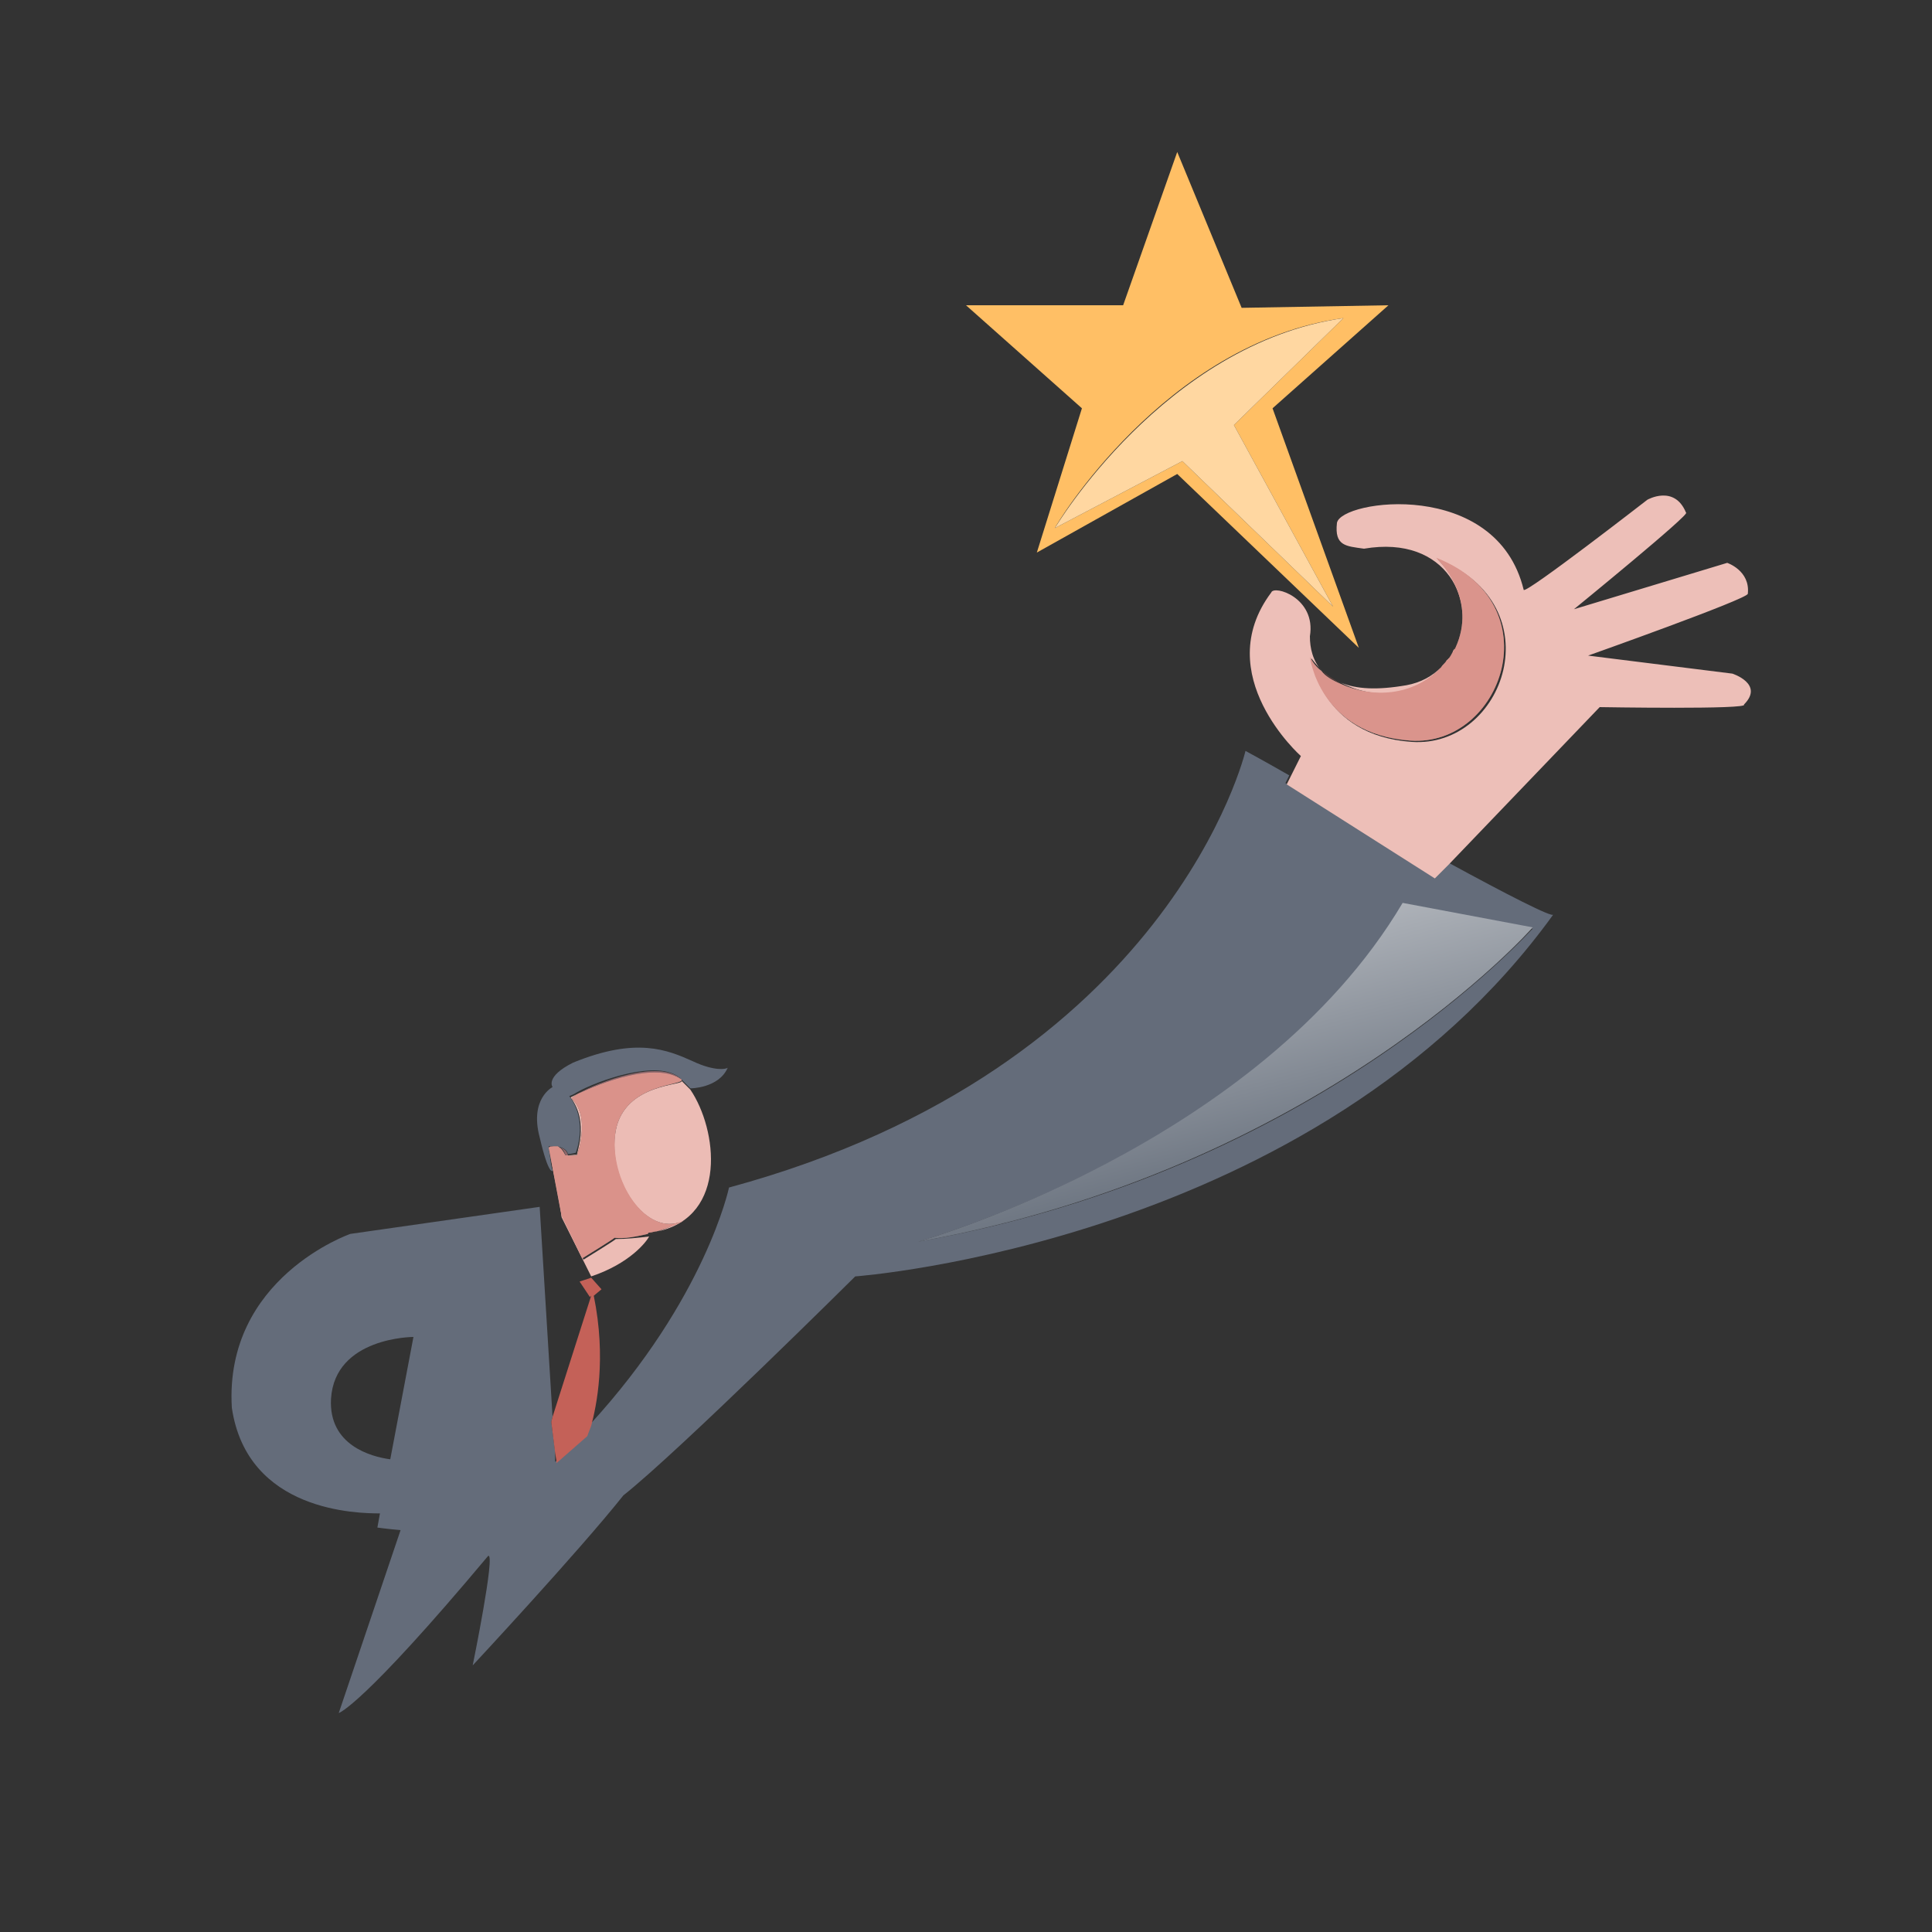 <?xml version="1.0" encoding="utf-8"?>
<!-- Generator: Adobe Illustrator 18.1.0, SVG Export Plug-In . SVG Version: 6.00 Build 0)  -->
<svg version="1.1" id="Layer_1" xmlns="http://www.w3.org/2000/svg" xmlns:xlink="http://www.w3.org/1999/xlink" x="0px" y="0px"
	 viewBox="0 0 150 150" enable-background="new 0 0 150 150" xml:space="preserve">
<rect x="0" y="0" width="150" height="150" fill="#333333" stroke="none"/>
<g>
	<path fill="none" d="M25.7,108.6c-0.2,3.6,3.1,4.5,4.7,4.7l1.8-9.5C32.1,103.8,26,103.8,25.7,108.6z"/>
	<path fill="none" d="M43.1,113.4C43.1,113.3,43.2,113.3,43.1,113.4l0-0.6L43.1,113.4z"/>
	<path fill="#646C7A" d="M99.8,60.8l0.3-0.6c-2.1-1.2-3.4-1.9-3.4-1.9s-5.8,24.6-40.1,33.9c0,0-1.8,8.6-10.8,18.4
		c-0.2,0.5-0.3,0.8-0.3,0.8l-2.4,2.1l0-0.2c0,0,0,0,0,0l0-0.6l-0.3-2.3l0.1-0.4l-1-16.3l-14.7,2.1c0,0-9.8,3.4-9.2,13.5
		c1.2,8.1,9.8,8.2,11.5,8.2l-0.2,1.1c0,0,0.7,0.1,1.8,0.2L26.3,133c0,0,1.8-0.5,11.6-12.2c0.6-0.3-1.2,8.5-1.2,8.5
		s8.2-8.8,11.7-13.2c4.3-3.4,18-17,18-17s35.8-2.6,54.2-28.1c0,0.3-3.7-1.6-8.1-4l-1.1,1.1L99.8,60.8z M25.7,108.6
		c0.3-4.8,6.4-4.8,6.4-4.8l-1.8,9.5C28.8,113.1,25.5,112.2,25.7,108.6z M71.3,96.4c0,0,26.5-7.4,37.6-26.2l10.1,1.9
		C118.9,72.1,102.5,90.9,71.3,96.4z"/>
	<path fill="#ECBCB5" d="M47.8,96.2c0.1,0-2.5,1.6-2.5,1.6l-1.6-3.3l-1-5.3c0,0,0,0,0,0l0.2,1.4c0.3,1.5,0.7,3.5,0.7,3.9l2.3,4.6
		c3-1,4.3-2.7,4.5-3.1C49.6,96.1,48.6,96.2,47.8,96.2z"/>
	<path fill="#ECBCB5" d="M44.8,89.7c0,0,1.1-2.9-0.4-4.4c0-0.1,0.2-0.2,0.5-0.4c-0.4,0.2-0.6,0.3-0.6,0.3
		C45.8,87.2,44.7,89.6,44.8,89.7c0-0.1-0.4,0-0.7,0C44,89.8,44.8,89.7,44.8,89.7z"/>
	<path fill="#ECBCB5" d="M43,89c0.1,0,0.2,0,0.4,0C43.2,89,43.1,89,43,89z"/>
	<path fill="#ECBCB5" d="M47.8,87.8c-0.7,3.8,2.4,8.3,5.2,7c0.1-0.1-0.7,0.4-1.9,0.8c5.4-1.2,4.6-7.9,2.5-11l-0.7-0.7
		C53.3,84.3,48.5,84,47.8,87.8z"/>
	<path fill="#646C7A" d="M42.9,90.9l-0.1-0.4l-0.2-1.4c0,0,0,0,0,0l0-0.1c0,0,0.1,0,0.3,0c0.1,0,0.2,0,0.4,0
		c0.3,0.1,0.7,0.2,0.8,0.6c0,0,0,0,0,0c0.2,0,0.6-0.1,0.6-0.1s1-2.4-0.5-4.4c0,0,0.3-0.1,0.6-0.3c1.6-0.9,6.3-2.6,8-1.1l0.7,0.7
		l0.1,0.1c0,0,2.2,0,2.9-1.6c-0.1,0.1-1,0.3-2.7-0.5c-2-0.9-4.4-1.9-9.3,0.1c-2.2,1.1-1.6,1.9-1.6,1.9s-1.8,0.9-1,3.9
		C42.6,91.3,42.9,90.9,42.9,90.9z"/>
	<path fill="#646C7A" d="M56.6,83.1C56.6,83.2,56.6,83.2,56.6,83.1C56.6,83.2,56.6,83.1,56.6,83.1z"/>
	<path fill="#EDBFB8" d="M134.5,52.3l-11.2-1.4c0,0,12.4-4.4,12.4-4.8c0.2-1.8-1.6-2.4-1.6-2.4l-11.9,3.6c0,0,9.2-7.5,8.7-7.5
		c-0.9-2.2-3-1-3-1s-9.4,7.3-9.6,7c-2.1-8.7-14.2-7-14.5-5.2c-0.2,1.8,0.7,1.8,2.1,2c6.5-1.1,8.8,4.2,7.2,7.8c1.7-3.7-1.1-6.6-1.5-7
		c9.1,3.6,5.2,14.7-2,14.2c-7.1-0.5-7.8-6.5-7.8-6.5c0.3,0.4,0.6,0.7,0.9,1.1c-0.8-0.9-1-1.9-1-2.8c0.5-3-2.8-4-3-3.4
		c-4.8,6.4,2.3,12.7,2.3,12.7l-0.8,1.6l-0.3,0.6l11.5,7.3l1.1-1.1l11.7-12.2c0,0,11.7,0.2,11.2-0.2C137,53.1,134.5,52.3,134.5,52.3z
		"/>
	<path fill="#EDBFB8" d="M112.5,51.1c-0.1,0.1-0.1,0.2-0.2,0.2c0,0,0.1-0.1,0.1-0.1C112.5,51.2,112.5,51.2,112.5,51.1z"/>
	<path fill="#EDBFB8" d="M112.8,50.6c0-0.1,0.1-0.1,0.1-0.2C112.9,50.5,112.9,50.6,112.8,50.6z"/>
	<path fill="#EDBFB8" d="M111.9,51.8c-0.7,0.7-1.6,1.2-2.7,1.4c-2.3,0.4-3.9,0.3-5.1-0.2C106.6,54.3,109.7,54.2,111.9,51.8z"/>
	<path fill="#FFBF65" d="M80.5,42.9l10.9-6.1l14.1,13.5l-6.7-18.6l9-8l-11.4,0.2l-5-12.1l-4.2,11.9l-12.2,0l9,8L80.5,42.9z
		 M104.3,24.7L95.8,33l7.7,14.1L91.8,35.8l-9.9,5.2C81.9,40.9,90.4,26.6,104.3,24.7z"/>
	<path fill="#FFD7A1" d="M91.8,35.8l11.7,11.3L95.8,33l8.5-8.3c-13.9,2-22.4,16.3-22.4,16.3L91.8,35.8z"/>
	<path opacity="0.45" fill="#C46158" d="M50.4,95.8c0.2-0.1,0.5-0.1,0.7-0.2C50.9,95.7,50.7,95.7,50.4,95.8
		C50.5,95.8,50.5,95.8,50.4,95.8z"/>
	<path fill="#ECBCB5" d="M53,94.8c-2.8,1.3-5.8-3.2-5.2-7c0.7-3.8,5.5-3.5,5.1-4c-2-1.5-6.3,0.3-8,1.1c-0.3,0.2-0.5,0.3-0.5,0.4
		c1.5,1.5,0.4,4.4,0.4,4.4s-0.8,0.1-0.7,0c-0.1,0-0.1,0-0.2,0c-0.2-0.4-0.4-0.6-0.6-0.7c-0.1,0-0.2,0-0.4,0c-0.2,0-0.3,0.1-0.3,0.1
		l1,5.3l1.6,3.3c0,0,2.6-1.6,2.5-1.6c0.8,0.1,1.7-0.1,2.6-0.3c0-0.1,0.1-0.1,0.1-0.1c0.2,0,0.4-0.1,0.6-0.1
		C52.3,95.2,53.1,94.8,53,94.8z"/>
	<path opacity="0.45" fill="#C46158" d="M53,94.8c-2.8,1.3-5.8-3.2-5.2-7c0.7-3.8,5.5-3.5,5.1-4c-2-1.5-6.3,0.3-8,1.1
		c-0.3,0.2-0.5,0.3-0.5,0.4c1.5,1.5,0.4,4.4,0.4,4.4s-0.8,0.1-0.7,0c-0.1,0-0.1,0-0.2,0c-0.2-0.4-0.4-0.6-0.6-0.7
		c-0.1,0-0.2,0-0.4,0c-0.2,0-0.3,0.1-0.3,0.1l1,5.3l1.6,3.3c0,0,2.6-1.6,2.5-1.6c0.8,0.1,1.7-0.1,2.6-0.3c0-0.1,0.1-0.1,0.1-0.1
		c0.2,0,0.4-0.1,0.6-0.1C52.3,95.2,53.1,94.8,53,94.8z"/>
	<path fill="#646C7A" d="M42.7,89L42.7,89c0,0.1,0.2,0,0.3,0C42.8,89,42.7,89,42.7,89z"/>
	<path opacity="0.45" fill="#C46158" d="M42.7,89L42.7,89c0,0.1,0.2,0,0.3,0C42.8,89,42.7,89,42.7,89z"/>
	<path fill="#646C7A" d="M52.9,83.8c-1.7-1.6-6.4,0.2-8,1.1C46.6,84.1,50.9,82.4,52.9,83.8z"/>
	<path opacity="0.45" fill="#C46158" d="M52.9,83.8c-1.7-1.6-6.4,0.2-8,1.1C46.6,84.1,50.9,82.4,52.9,83.8z"/>
	<path fill="#646C7A" d="M43.9,89.7c0,0,0.1,0,0.2,0c0,0,0,0,0,0c-0.1-0.4-0.4-0.6-0.8-0.6C43.6,89.1,43.8,89.3,43.9,89.7z"/>
	<path opacity="0.45" fill="#C46158" d="M43.9,89.7c0,0,0.1,0,0.2,0c0,0,0,0,0,0c-0.1-0.4-0.4-0.6-0.8-0.6
		C43.6,89.1,43.8,89.3,43.9,89.7z"/>
	<path opacity="0.45" fill="#C46158" d="M104.2,53.1c-0.6-0.3-1.1-0.6-1.5-1C103,52.5,103.5,52.8,104.2,53.1z"/>
	<path opacity="0.45" fill="#C46158" d="M112.9,50.4c0,0,0-0.1,0.1-0.1C113,50.3,112.9,50.4,112.9,50.4z"/>
	<path opacity="0.45" fill="#C46158" d="M112.5,51.1c0.1-0.2,0.2-0.3,0.3-0.5C112.7,50.8,112.6,51,112.5,51.1z"/>
	<path opacity="0.45" fill="#C46158" d="M112.3,51.4c-0.1,0.2-0.3,0.3-0.4,0.5C112.1,51.7,112.2,51.5,112.3,51.4z"/>
	<path fill="#EDBFB8" d="M109.5,57.5c7.1,0.5,11.1-10.6,2-14.2c0.4,0.4,3.2,3.3,1.5,7c0,0,0,0.1-0.1,0.1c0,0.1-0.1,0.1-0.1,0.2
		c-0.1,0.2-0.2,0.4-0.3,0.5c0,0-0.1,0.1-0.1,0.1c0,0-0.1,0.1-0.1,0.1c-0.1,0.2-0.3,0.3-0.4,0.5c-2.2,2.3-5.4,2.4-7.8,1.3
		c-0.7-0.3-1.2-0.6-1.5-1c-0.4-0.3-0.7-0.7-0.9-1.1C101.7,51,102.4,57,109.5,57.5z"/>
	<path opacity="0.45" fill="#C46158" d="M109.5,57.5c7.1,0.5,11.1-10.6,2-14.2c0.4,0.4,3.2,3.3,1.5,7c0,0,0,0.1-0.1,0.1
		c0,0.1-0.1,0.1-0.1,0.2c-0.1,0.2-0.2,0.4-0.3,0.5c0,0-0.1,0.1-0.1,0.1c0,0-0.1,0.1-0.1,0.1c-0.1,0.2-0.3,0.3-0.4,0.5
		c-2.2,2.3-5.4,2.4-7.8,1.3c-0.7-0.3-1.2-0.6-1.5-1c-0.4-0.3-0.7-0.7-0.9-1.1C101.7,51,102.4,57,109.5,57.5z"/>
	<path fill="#646C7A" d="M71.3,96.4c31.2-5.6,47.7-24.4,47.7-24.4l-10.1-1.9C97.7,89,71.3,96.4,71.3,96.4z"/>
	<linearGradient id="SVGID_1_" gradientUnits="userSpaceOnUse" x1="98.644" y1="98.207" x2="90.966" y2="68.022">
		<stop  offset="5.618000e-03" style="stop-color:#45505F"/>
		<stop  offset="1" style="stop-color:#FFFFFE"/>
	</linearGradient>
	<path opacity="0.63" fill="url(#SVGID_1_)" d="M71.3,96.4c31.2-5.6,47.7-24.4,47.7-24.4l-10.1-1.9C97.7,89,71.3,96.4,71.3,96.4z"/>
	<path fill="#C46158" d="M43.1,112.8l0.1,0.6l0,0.2l2.4-2.1c0,0,0.1-0.3,0.3-0.8c0.4-1.5,1.2-5.2,0.2-10.1l0.6-0.5l-0.8-0.9L45,99.5
		l0.8,1.2l0.1-0.1l-3,9.4l-0.1,0.4L43.1,112.8z"/>
</g>
</svg>
